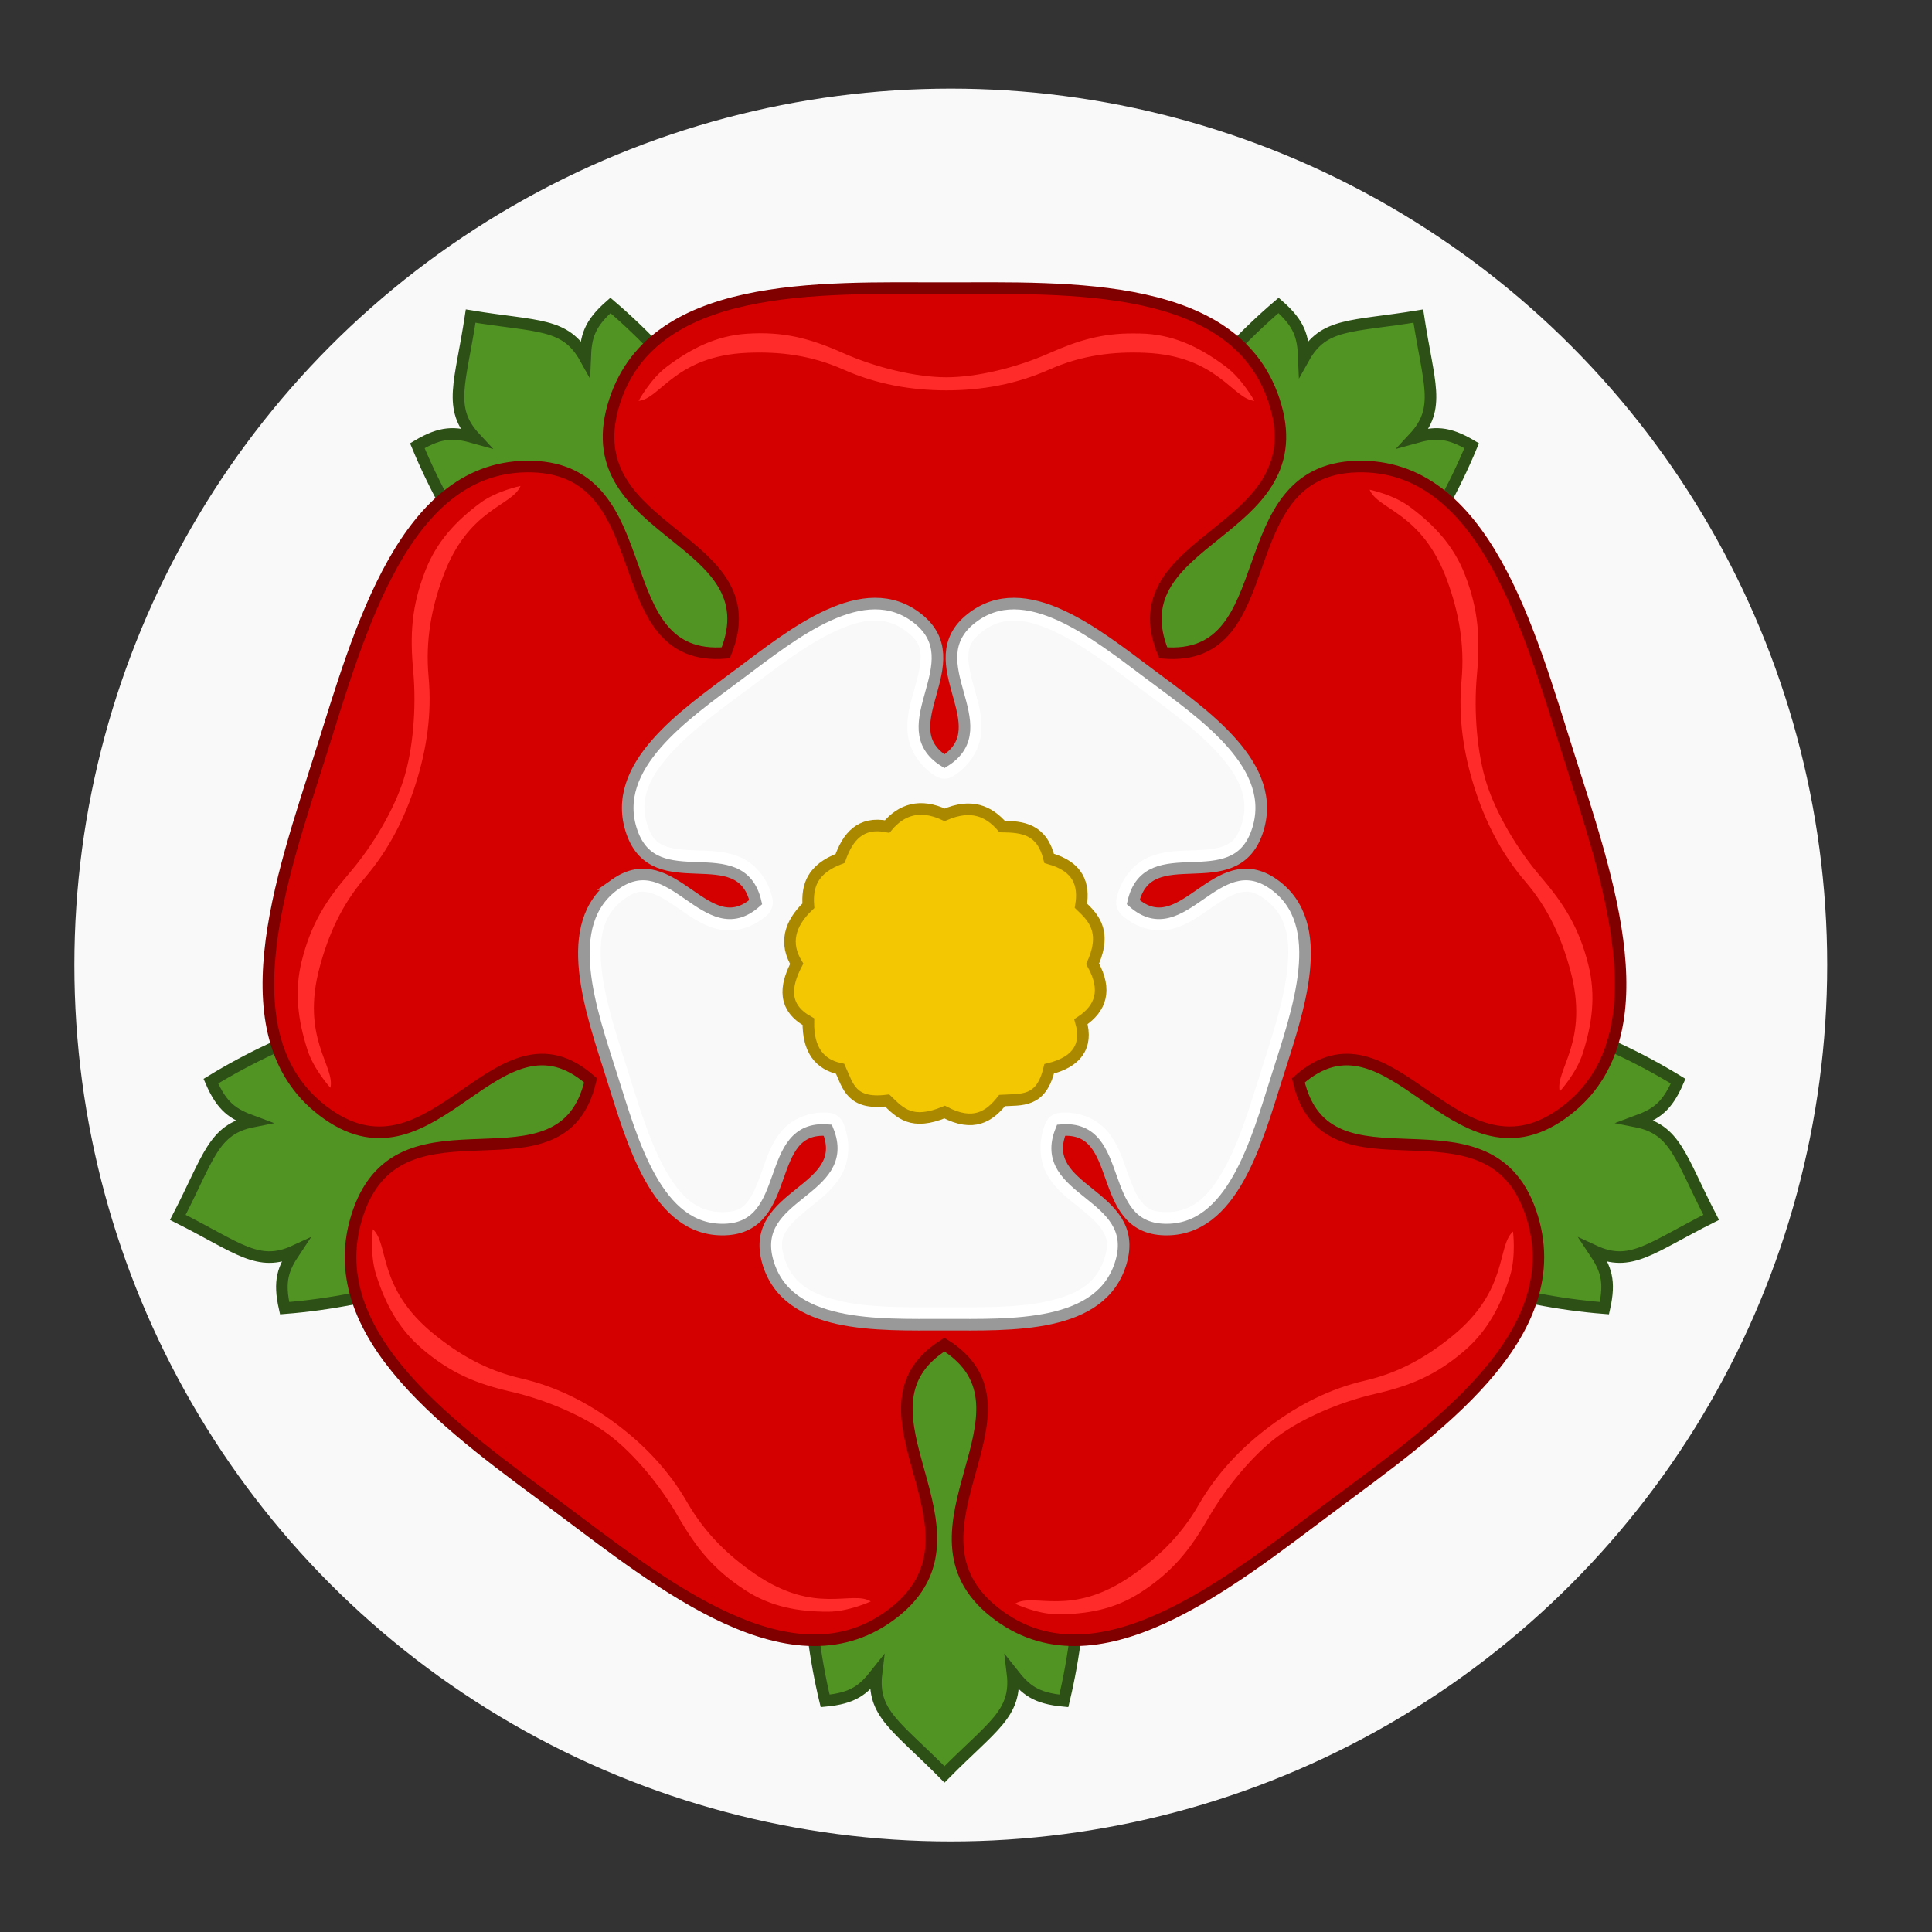 <?xml version="1.0" encoding="UTF-8" standalone="no"?>
<!-- Created with Inkscape (http://www.inkscape.org/) -->

<svg
   xmlns:dc="http://purl.org/dc/elements/1.1/"
   xmlns:cc="http://creativecommons.org/ns#"
   xmlns:rdf="http://www.w3.org/1999/02/22-rdf-syntax-ns#"
   xmlns:svg="http://www.w3.org/2000/svg"
   xmlns="http://www.w3.org/2000/svg"
   xmlns:sodipodi="http://sodipodi.sourceforge.net/DTD/sodipodi-0.dtd"
   xmlns:inkscape="http://www.inkscape.org/namespaces/inkscape"
   width="250"
   height="250"
   id="svg2"
   version="1.1"
   inkscape:version="0.92.4 (5da689c313, 2019-01-14)"
   sodipodi:docname="Tudor_Rose.svg"
   inkscape:export-filename="logo.png"
   inkscape:export-xdpi="98.300003"
   inkscape:export-ydpi="98.300003">
  <rect width="100%" height="100%" fill="#333333" stroke="none"/>
  <defs
     id="defs4" />
  <sodipodi:namedview
     id="base"
     pagecolor="#ffffff"
     bordercolor="#666666"
     borderopacity="1.0"
     inkscape:pageopacity="0.0"
     inkscape:pageshadow="2"
     inkscape:zoom="0.958"
     inkscape:cx="98.204004"
     inkscape:cy="114.77782"
     inkscape:document-units="px"
     inkscape:current-layer="g16068"
     showgrid="false"
     inkscape:window-width="1366"
     inkscape:window-height="705"
     inkscape:window-x="0"
     inkscape:window-y="34"
     inkscape:window-maximized="1"
     showguides="true"
     inkscape:guide-bbox="true"
     inkscape:object-nodes="false"
     inkscape:snap-nodes="false"
     inkscape:snap-page="true"
     inkscape:snap-bbox="false"
     inkscape:snap-grids="false"
     inkscape:snap-to-guides="false"
     fit-margin-top="0"
     fit-margin-left="0"
     fit-margin-right="0"
     fit-margin-bottom="0">
    <inkscape:grid
       type="xygrid"
       id="grid14322"
       empspacing="5"
       visible="true"
       enabled="true"
       snapvisiblegridlinesonly="true" />
  </sodipodi:namedview>
  <g
     inkscape:label="Layer"
     inkscape:groupmode="layer"
     id="layer1"
     transform="translate(-53.549,867.914)"
     style="display:inline">
    <g
       style="stroke-width:0.888;stroke-miterlimit:4;stroke-dasharray:none"
       id="g11618-9-0-2"
       transform="matrix(1.127,0,0,1.127,186.794,233.424)" />
    <g
       style="display:inline"
       id="g12789-5-3-9-0"
       transform="matrix(0.998,0.068,-0.068,0.998,-130.311,-830.229)" />
    <g
       id="g16068"
       style="stroke-width:1;stroke-miterlimit:4;stroke-dasharray:none">
      <g
         id="g1124"
         inkscape:export-xdpi="104.02"
         inkscape:export-ydpi="104.02"
         transform="matrix(0.886,0,0,0.886,18.385,-84.819)"
         style="stroke-width:1.129">
        <circle
           inkscape:export-ydpi="104.02"
           inkscape:export-xdpi="104.02"
           r="128"
           cy="-742.914"
           cx="178.549"
           id="path1052"
           style="opacity:1;fill:#f9f9f9;fill-opacity:1;stroke:none;stroke-width:1.984;stroke-linecap:square;stroke-linejoin:miter;stroke-miterlimit:4;stroke-dasharray:none;stroke-dashoffset:0;stroke-opacity:1" />
        <g
           inkscape:export-ydpi="104.02"
           inkscape:export-xdpi="104.02"
           style="stroke-width:1.245"
           transform="matrix(0.907,0,0,0.907,15.687,-59.445)"
           id="g1048">
          <path
             inkscape:connector-curvature="0"
             id="path22178"
             d="m 178.549,-711.338 c 19.999,13.484 26.055,47.846 19.216,76.281 -4.526,-0.422 -6.129,-1.734 -8.266,-4.445 0.785,6.512 -3.283,8.51 -10.95,16.283 -7.667,-7.773 -11.735,-9.772 -10.95,-16.283 -2.137,2.71 -3.741,4.023 -8.266,4.445 -6.838,-28.435 -0.783,-62.797 19.216,-76.281 z"
             style="fill:#529423;fill-opacity:1;stroke:#2d5016;stroke-width:1.867;stroke-linecap:butt;stroke-linejoin:miter;stroke-miterlimit:4;stroke-dasharray:none;stroke-opacity:1"
             sodipodi:nodetypes="ccccccc" />
          <path
             inkscape:connector-curvature="0"
             id="path22344"
             d="m 154.046,-786.752 c -24.105,0.847 -49.202,-23.394 -60.383,-50.418 3.909,-2.319 5.978,-2.2 9.3,-1.263 -4.463,-4.807 -2.346,-8.815 -0.712,-19.61 10.772,1.782 15.238,1.008 18.43,6.737 0.136,-3.449 0.662,-5.453 4.075,-8.454 22.246,18.985 37.545,50.344 29.291,73.008 z"
             style="fill:#529423;fill-opacity:1;stroke:#2d5016;stroke-width:1.867;stroke-linecap:butt;stroke-linejoin:miter;stroke-miterlimit:4;stroke-dasharray:none;stroke-opacity:1"
             sodipodi:nodetypes="ccccccc" />
          <path
             sodipodi:nodetypes="ccccccc"
             style="fill:#529423;fill-opacity:1;stroke:#2d5016;stroke-width:1.867;stroke-linecap:butt;stroke-linejoin:miter;stroke-miterlimit:4;stroke-dasharray:none;stroke-opacity:1"
             d="m 203.052,-786.752 c -8.254,-22.664 7.045,-54.023 29.291,-73.008 3.413,3.001 3.939,5.006 4.075,8.454 3.192,-5.73 7.659,-4.955 18.43,-6.737 1.634,10.795 3.75,14.803 -0.712,19.61 3.322,-0.937 5.391,-1.056 9.3,1.263 -11.181,27.024 -36.278,51.264 -60.383,50.418 z"
             id="path22354"
             inkscape:connector-curvature="0" />
          <path
             sodipodi:nodetypes="ccccccc"
             style="fill:#529423;fill-opacity:1;stroke:#2d5016;stroke-width:1.867;stroke-linecap:butt;stroke-linejoin:miter;stroke-miterlimit:4;stroke-dasharray:none;stroke-opacity:1"
             d="m 138.902,-740.144 c -6.644,23.187 -37.453,39.565 -66.61,41.848 -0.997,-4.434 -0.245,-6.365 1.673,-9.235 -5.95,2.759 -9.108,-0.493 -18.87,-5.382 5.024,-9.694 5.667,-14.181 12.103,-15.446 -3.238,-1.195 -4.982,-2.314 -6.781,-6.488 24.93,-15.29 59.482,-20.15 78.486,-5.296 z"
             id="path22334"
             inkscape:connector-curvature="0" />
          <path
             inkscape:connector-curvature="0"
             id="path22364"
             d="m 218.196,-740.144 c 19.004,-14.853 53.556,-9.994 78.486,5.296 -1.8,4.174 -3.543,5.293 -6.781,6.488 6.436,1.266 7.079,5.752 12.103,15.446 -9.762,4.89 -12.92,8.141 -18.87,5.382 1.917,2.87 2.67,4.801 1.673,9.235 -29.156,-2.283 -59.966,-18.661 -66.61,-41.848 z"
             style="fill:#529423;fill-opacity:1;stroke:#2d5016;stroke-width:1.867;stroke-linecap:butt;stroke-linejoin:miter;stroke-miterlimit:4;stroke-dasharray:none;stroke-opacity:1"
             sodipodi:nodetypes="ccccccc" />
          <path
             inkscape:connector-curvature="0"
             id="path20355"
             style="display:inline;fill:#d40000;fill-opacity:1;stroke:#800000;stroke-width:1.867;stroke-miterlimit:4;stroke-dasharray:none;stroke-opacity:1"
             d="m 79.189,-729.532 c -16.941,-11.923 -7.333,-38.273 -1.093,-58.009 6.24,-19.736 13.538,-46.857 34.063,-46.27 21.028,0.602 11.515,31.654 31.168,29.996 7.608,-18.696 -24.07,-18.994 -18.128,-39.732 5.799,-20.242 33.153,-18.994 53.346,-18.994 20.193,2.4e-4 47.547,-1.248 53.346,18.994 5.941,20.738 -25.736,21.036 -18.128,39.732 19.653,1.658 10.14,-29.394 31.168,-29.996 20.525,-0.587 27.823,26.534 34.063,46.27 6.24,19.736 15.848,46.086 -1.093,58.009 -17.356,12.215 -27.42,-18.653 -42.372,-5.44 4.539,19.721 30.336,0.827 37.391,21.193 6.886,19.879 -15.958,35.393 -32.294,47.59 -16.337,12.197 -37.753,29.73 -54.022,16.857 -16.668,-13.189 8.789,-32.564 -8.059,-43.094 -16.848,10.53 8.609,29.905 -8.059,43.094 -16.269,12.873 -37.685,-4.66 -54.022,-16.857 -16.336,-12.198 -39.18,-27.712 -32.294,-47.59 7.055,-20.367 32.853,-1.472 37.391,-21.193 -14.952,-13.213 -25.015,17.656 -42.372,5.44 z"
             sodipodi:nodetypes="scscscscscscscscscscs" />
          <path
             style="color:#000000;font-style:normal;font-variant:normal;font-weight:normal;font-stretch:normal;font-size:medium;line-height:normal;font-family:'Bitstream Vera Sans';-inkscape-font-specification:'Bitstream Vera Sans';text-indent:0;text-align:start;text-decoration:none;text-decoration-line:none;letter-spacing:normal;word-spacing:normal;text-transform:none;writing-mode:lr-tb;direction:ltr;text-anchor:start;display:inline;overflow:visible;visibility:visible;fill:#ff2a2a;fill-opacity:1;stroke:none;stroke-width:1.867;stroke-miterlimit:4;stroke-dasharray:none;stroke-opacity:1;marker:none;enable-background:accumulate"
             d="m 208.836,-855.247 c 0.698,0.002 1.407,-0.003 2.154,0.046 4.962,0.326 8.998,2.408 12.875,5.315 2.65,1.987 4.582,5.498 4.582,5.498 -3.51,-0.321 -5.923,-7.257 -17.595,-7.744 -5.064,-0.21 -10.145,0.351 -15.441,2.703 -5.297,2.353 -10.8,3.345 -16.541,3.345 -5.741,0 -11.29,-0.992 -16.587,-3.345 -5.297,-2.353 -10.377,-2.913 -15.441,-2.703 -11.671,0.487 -14.039,7.423 -17.549,7.744 -7e-5,-2.8e-4 1.886,-3.511 4.536,-5.498 3.878,-2.907 7.914,-4.989 12.875,-5.315 5.975,-0.393 10.212,0.752 15.533,3.116 5.321,2.363 11.756,3.895 16.633,3.895 4.877,0 11.266,-1.532 16.587,-3.895 4.656,-2.068 8.49,-3.178 13.379,-3.162 z m -98.559,24.56 c -1.382,3.332 -8.497,3.543 -12.555,14.8 -1.759,4.885 -2.786,10.042 -2.245,15.945 0.541,5.904 -0.288,11.572 -2.062,17.183 -1.774,5.611 -4.387,10.716 -8.202,15.166 -3.814,4.45 -5.869,9.236 -7.24,14.25 -3.156,11.558 2.483,16.035 1.695,19.565 -2.93e-4,-2e-5 -2.691,-2.936 -3.711,-6.14 -1.492,-4.688 -2.148,-9.3 -0.916,-14.25 1.483,-5.961 3.866,-9.734 7.698,-14.204 3.831,-4.47 7.199,-10.263 8.706,-15.029 1.507,-4.766 2.101,-11.527 1.558,-17.457 -0.543,-5.931 -0.285,-10.411 1.924,-16.129 1.835,-4.749 4.955,-8.059 8.843,-10.951 2.658,-1.976 6.506,-2.749 6.506,-2.749 z m 136.727,0.596 c 2.3e-4,-1.6e-4 3.803,0.773 6.461,2.749 3.888,2.892 7.054,6.202 8.889,10.951 2.21,5.718 2.467,10.244 1.924,16.174 -0.543,5.93 0.051,12.645 1.558,17.412 1.507,4.766 4.875,10.559 8.706,15.029 3.831,4.47 6.215,8.289 7.698,14.25 1.232,4.95 0.575,9.516 -0.916,14.204 -1.02,3.204 -3.711,6.14 -3.711,6.14 -0.788,-3.53 4.851,-8.007 1.695,-19.565 -1.371,-5.014 -3.426,-9.8 -7.24,-14.25 -3.814,-4.45 -6.428,-9.555 -8.202,-15.166 -1.774,-5.611 -2.603,-11.278 -2.062,-17.183 0.541,-5.904 -0.486,-11.061 -2.245,-15.945 -4.057,-11.257 -11.173,-11.468 -12.555,-14.8 z M 86.496,-711.005 c 2.657,2.38 0.642,9.418 9.805,16.862 3.977,3.229 8.39,5.852 14.021,7.148 5.631,1.296 10.659,3.818 15.304,7.285 4.644,3.468 8.561,7.589 11.501,12.692 2.939,5.103 6.734,8.657 10.951,11.547 9.721,6.656 15.58,2.538 18.603,4.399 -1.1e-4,2.8e-4 -3.547,1.643 -6.827,1.65 -4.8,0.009 -9.225,-0.749 -13.425,-3.482 -5.058,-3.291 -7.861,-6.787 -10.814,-11.913 -2.953,-5.126 -7.235,-10.205 -11.18,-13.15 -3.945,-2.946 -10.014,-5.571 -15.67,-6.873 -5.656,-1.302 -9.733,-2.992 -14.342,-6.919 -3.828,-3.261 -5.948,-7.311 -7.423,-12.005 -1.007,-3.208 -0.504,-7.239 -0.504,-7.24 z m 183.601,0.367 c 2.2e-4,1.9e-4 0.503,4.031 -0.504,7.24 -1.475,4.694 -3.595,8.79 -7.423,12.051 -4.609,3.927 -8.685,5.571 -14.342,6.873 -5.656,1.302 -11.725,3.927 -15.67,6.873 -3.945,2.946 -8.227,8.07 -11.18,13.196 -2.953,5.126 -5.755,8.576 -10.814,11.867 -4.201,2.733 -8.626,3.537 -13.425,3.528 -3.28,-0.006 -6.827,-1.695 -6.827,-1.695 3.023,-1.861 8.882,2.257 18.603,-4.399 4.217,-2.889 8.012,-6.398 10.951,-11.501 2.94,-5.103 6.856,-9.224 11.501,-12.692 4.644,-3.468 9.673,-6.035 15.304,-7.331 5.631,-1.296 10.044,-3.919 14.021,-7.148 9.164,-7.444 7.149,-14.482 9.805,-16.862 z"
             id="path20357"
             inkscape:connector-curvature="0" />
          <path
             sodipodi:nodetypes="scscscscscscscscscscs"
             d="m 125.555,-766.57 c -9.035,6.359 -3.911,20.412 -0.583,30.938 3.328,10.526 7.22,24.99 18.167,24.677 11.215,-0.321 6.141,-16.882 16.623,-15.998 4.057,9.971 -12.837,10.13 -9.669,21.19 3.093,10.796 17.682,10.13 28.451,10.13 10.77,-1.3e-4 25.359,0.665 28.451,-10.13 3.169,-11.06 -13.726,-11.219 -9.668,-21.19 10.482,-0.884 5.408,15.677 16.623,15.998 10.946,0.313 14.839,-14.151 18.167,-24.677 3.328,-10.526 8.452,-24.579 -0.583,-30.938 -9.257,-6.515 -14.624,9.948 -22.598,2.902 2.421,-10.518 16.179,-0.441 19.942,-11.303 3.673,-10.602 -8.511,-18.876 -17.224,-25.382 -8.713,-6.505 -20.135,-15.856 -28.812,-8.991 -8.89,7.034 4.688,17.368 -4.298,22.984 -8.986,-5.616 4.592,-15.95 -4.298,-22.984 -8.677,-6.866 -20.099,2.485 -28.812,8.991 -8.713,6.505 -20.896,14.78 -17.224,25.382 3.763,10.862 17.521,0.785 19.942,11.303 -7.974,7.047 -13.342,-9.416 -22.598,-2.902 z"
             style="display:inline;fill:#ffffff;fill-opacity:1;stroke:#999999;stroke-width:1.867;stroke-miterlimit:4;stroke-dasharray:none;stroke-opacity:1"
             id="path20550"
             inkscape:connector-curvature="0" />
          <path
             inkscape:connector-curvature="0"
             style="display:inline;fill:#f9f9f9;fill-opacity:1;stroke:none;stroke-width:1.867;stroke-miterlimit:4;stroke-dasharray:none;stroke-opacity:1"
             d="m 178.536,-698.436 c 5.438,-7e-5 11.628,0.128 16.532,-0.955 4.904,-1.083 8.104,-2.952 9.318,-7.188 0.606,-2.115 0.314,-3.078 -0.416,-4.247 -0.73,-1.17 -2.159,-2.416 -3.815,-3.745 -1.656,-1.329 -3.572,-2.738 -4.916,-4.951 -1.344,-2.213 -1.716,-5.385 -0.44,-8.52 a 2.729,2.805 0 0 1 2.299,-1.709 c 3.295,-0.278 6.118,1.07 7.753,3.066 1.634,1.996 2.361,4.279 3.081,6.308 0.72,2.029 1.416,3.801 2.274,4.876 0.859,1.075 1.67,1.673 3.815,1.734 4.296,0.123 7.001,-2.404 9.513,-6.861 2.512,-4.457 4.311,-10.543 5.992,-15.859 1.681,-5.316 3.715,-11.34 4.231,-16.462 0.516,-5.122 -0.22,-8.814 -3.766,-11.31 -1.771,-1.246 -2.776,-1.255 -4.084,-0.905 -1.308,0.35 -2.881,1.359 -4.622,2.564 -1.741,1.204 -3.651,2.616 -6.114,3.242 -2.463,0.626 -5.515,0.028 -8.022,-2.187 a 2.729,2.805 0 0 1 -0.88,-2.79 c 0.761,-3.306 2.906,-5.631 5.258,-6.61 2.352,-0.979 4.677,-0.982 6.774,-1.056 2.097,-0.074 3.952,-0.199 5.209,-0.704 1.257,-0.505 2.068,-1.114 2.788,-3.192 1.441,-4.161 -0.078,-7.603 -3.424,-11.435 -3.346,-3.832 -8.439,-7.471 -12.839,-10.757 -4.401,-3.286 -9.336,-7.134 -13.916,-9.224 -4.58,-2.09 -8.212,-2.518 -11.617,0.176 -1.7,1.345 -2.023,2.331 -2.103,3.72 -0.08,1.389 0.377,3.252 0.954,5.328 0.577,2.076 1.306,4.36 1.125,6.962 -0.181,2.602 -1.7,5.397 -4.524,7.163 a 2.729,2.805 0 0 1 -2.837,0 c -2.825,-1.766 -4.346,-4.56 -4.524,-7.163 -0.178,-2.603 0.569,-4.886 1.149,-6.962 0.58,-2.076 1.032,-3.94 0.954,-5.328 -0.079,-1.388 -0.403,-2.375 -2.103,-3.72 -3.405,-2.694 -7.037,-2.266 -11.617,-0.176 -4.58,2.09 -9.514,5.938 -13.916,9.224 -4.401,3.286 -9.487,6.924 -12.839,10.757 -3.352,3.833 -4.889,7.276 -3.448,11.435 0.719,2.077 1.529,2.687 2.788,3.192 1.259,0.505 3.109,0.63 5.209,0.704 2.1,0.074 4.445,0.078 6.799,1.056 2.354,0.978 4.497,3.303 5.258,6.61 a 2.729,2.805 0 0 1 -0.88,2.79 c -2.506,2.215 -5.558,2.813 -8.022,2.187 -2.463,-0.626 -4.373,-2.038 -6.114,-3.242 -1.741,-1.204 -3.314,-2.214 -4.622,-2.564 -1.308,-0.35 -2.313,-0.342 -4.084,0.905 -3.546,2.496 -4.282,6.188 -3.766,11.31 0.516,5.122 2.55,11.146 4.231,16.462 1.681,5.316 3.479,11.402 5.992,15.859 2.512,4.457 5.218,6.984 9.513,6.861 2.145,-0.061 2.959,-0.66 3.815,-1.734 0.856,-1.074 1.557,-2.847 2.274,-4.876 0.717,-2.029 1.425,-4.311 3.057,-6.308 1.632,-1.998 4.457,-3.344 7.753,-3.066 a 2.729,2.805 0 0 1 2.299,1.709 c 1.275,3.134 0.901,6.306 -0.44,8.52 -1.341,2.214 -3.238,3.622 -4.891,4.951 -1.653,1.329 -3.087,2.575 -3.815,3.745 -0.728,1.17 -1.022,2.131 -0.416,4.247 1.214,4.238 4.396,6.105 9.293,7.188 4.897,1.083 11.095,0.955 16.532,0.955 z"
             id="path20552" />
          <path
             sodipodi:nodetypes="ccccccccccccccccc"
             inkscape:connector-curvature="0"
             id="path24331-1-5"
             d="m 178.575,-729.867 c 4.641,2.425 7.188,0.73 9.252,-1.867 3.115,-0.187 6.29,0.377 7.575,-5.101 4.413,-1.089 6.259,-3.613 5.117,-7.588 3.191,-2.099 4.271,-5.069 1.879,-9.325 2.425,-5.376 -0.111,-7.641 -1.878,-9.341 0.568,-3.462 -0.399,-6.306 -5.115,-7.623 -1.185,-4.765 -4.29,-5.086 -7.574,-5.136 -2.164,-2.483 -4.976,-3.74 -9.256,-1.883 -3.938,-1.845 -6.959,-0.873 -9.256,1.883 -4.319,-0.846 -6.343,1.669 -7.574,5.136 -4.543,1.722 -5.35,4.482 -5.115,7.623 -3.159,2.992 -3.807,6.147 -1.878,9.341 -1.932,3.701 -2.208,7.041 1.879,9.325 -0.084,4.542 1.83,6.899 5.117,7.588 1.259,2.738 1.75,5.825 7.575,5.101 2.086,2.028 3.954,4.056 9.252,1.867 z"
             style="display:inline;fill:#f3c702;fill-opacity:1;stroke:#aa8800;stroke-width:1.867;stroke-miterlimit:4;stroke-dasharray:none" />
        </g>
      </g>
      <g
         style="fill:#800000;fill-opacity:1;stroke-width:0.513;stroke-miterlimit:4;stroke-dasharray:none"
         id="g20337"
         transform="matrix(1.605,-1.254,-1.254,-1.605,1340.209,-374.3)"
         inkscape:export-xdpi="104.02"
         inkscape:export-ydpi="104.02" />
      <g
         style="fill:#800000;fill-opacity:1;stroke-width:0.513;stroke-miterlimit:4;stroke-dasharray:none"
         id="g20237"
         transform="matrix(-0.561,1.958,1.958,0.561,-1620.89,-380.223)"
         inkscape:export-xdpi="104.02"
         inkscape:export-ydpi="104.02" />
      <g
         transform="matrix(0.561,-1.958,1.958,0.561,-1142.167,-2049.793)"
         style="fill:#800000;fill-opacity:1;stroke-width:0.513;stroke-miterlimit:4;stroke-dasharray:none;display:inline"
         id="g20241"
         inkscape:export-xdpi="104.02"
         inkscape:export-ydpi="104.02" />
      <g
         transform="matrix(1.689,1.139,1.139,-1.689,-142.492,698.421)"
         id="g20325"
         style="fill:#800000;fill-opacity:1;stroke-width:0.513;stroke-miterlimit:4;stroke-dasharray:none"
         inkscape:export-xdpi="104.02"
         inkscape:export-ydpi="104.02" />
      <g
         transform="matrix(-0.697,-1.914,-1.914,0.697,778.171,-2115.921)"
         id="g20349"
         style="fill:#800000;fill-opacity:1;stroke-width:0.513;stroke-miterlimit:4;stroke-dasharray:none"
         inkscape:export-xdpi="104.02"
         inkscape:export-ydpi="104.02" />
    </g>
  </g>
</svg>
